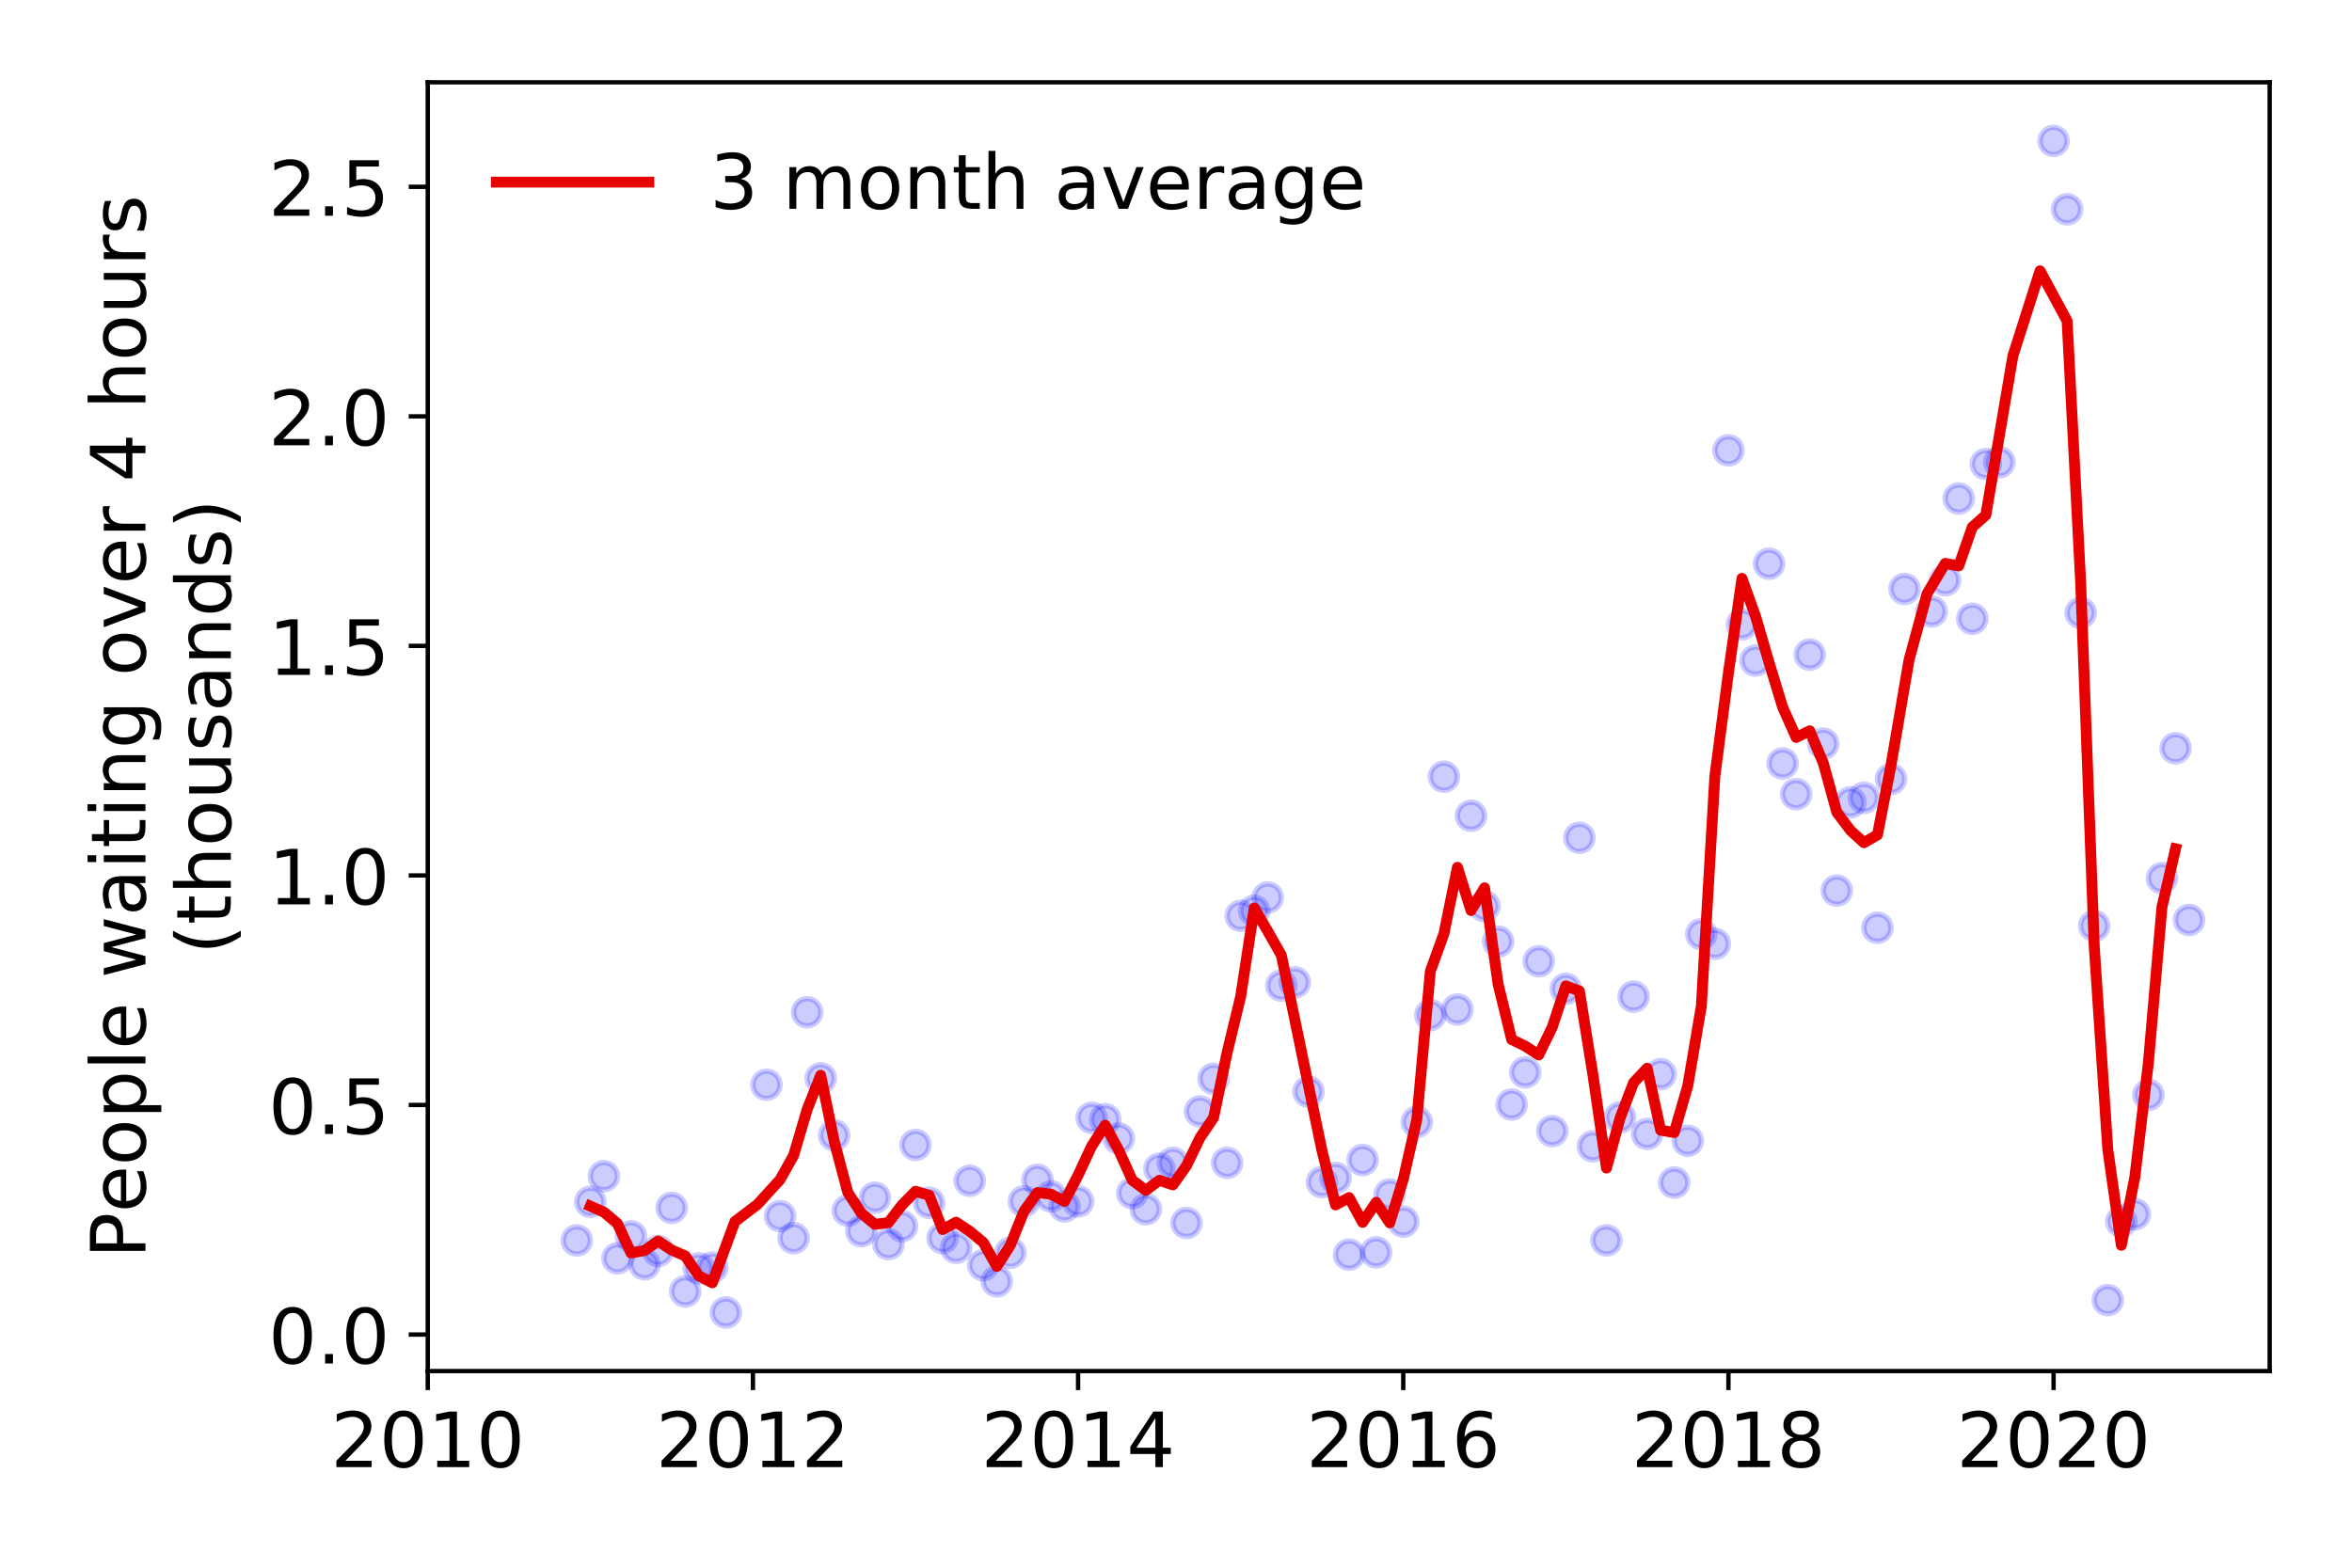<?xml version="1.0" encoding="utf-8" standalone="no"?>
<!DOCTYPE svg PUBLIC "-//W3C//DTD SVG 1.1//EN"
  "http://www.w3.org/Graphics/SVG/1.1/DTD/svg11.dtd">
<!-- Created with matplotlib (https://matplotlib.org/) -->
<svg height="288pt" version="1.1" viewBox="0 0 432 288" width="432pt" xmlns="http://www.w3.org/2000/svg" xmlns:xlink="http://www.w3.org/1999/xlink">
 <defs>
  <style type="text/css">
*{stroke-linecap:butt;stroke-linejoin:round;}
  </style>
 </defs>
 <g id="figure_1">
  <g id="patch_1">
   <path d="M 0 288 
L 432 288 
L 432 0 
L 0 0 
z
" style="fill:#ffffff;"/>
  </g>
  <g id="axes_1">
   <g id="patch_2">
    <path d="M 78.57 251.88 
L 416.88 251.88 
L 416.88 15.12 
L 78.57 15.12 
z
" style="fill:#ffffff;"/>
   </g>
   <g id="matplotlib.axis_1">
    <g id="xtick_1">
     <g id="line2d_1">
      <defs>
       <path d="M 0 0 
L 0 3.5 
" id="m4d3a401c6d" style="stroke:#000000;stroke-width:0.8;"/>
      </defs>
      <g>
       <use style="stroke:#000000;stroke-width:0.8;" x="78.57" xlink:href="#m4d3a401c6d" y="251.88"/>
      </g>
     </g>
     <g id="text_1">
      <!-- 2010 -->
      <defs>
       <path d="M 19.188 8.297 
L 53.609 8.297 
L 53.609 0 
L 7.328 0 
L 7.328 8.297 
Q 12.938 14.109 22.625 23.891 
Q 32.328 33.688 34.812 36.531 
Q 39.547 41.844 41.422 45.531 
Q 43.312 49.219 43.312 52.781 
Q 43.312 58.594 39.234 62.25 
Q 35.156 65.922 28.609 65.922 
Q 23.969 65.922 18.812 64.312 
Q 13.672 62.703 7.812 59.422 
L 7.812 69.391 
Q 13.766 71.781 18.938 73 
Q 24.125 74.219 28.422 74.219 
Q 39.75 74.219 46.484 68.547 
Q 53.219 62.891 53.219 53.422 
Q 53.219 48.922 51.531 44.891 
Q 49.859 40.875 45.406 35.406 
Q 44.188 33.984 37.641 27.219 
Q 31.109 20.453 19.188 8.297 
z
" id="DejaVuSans-50"/>
       <path d="M 31.781 66.406 
Q 24.172 66.406 20.328 58.906 
Q 16.5 51.422 16.5 36.375 
Q 16.5 21.391 20.328 13.891 
Q 24.172 6.391 31.781 6.391 
Q 39.453 6.391 43.281 13.891 
Q 47.125 21.391 47.125 36.375 
Q 47.125 51.422 43.281 58.906 
Q 39.453 66.406 31.781 66.406 
z
M 31.781 74.219 
Q 44.047 74.219 50.516 64.516 
Q 56.984 54.828 56.984 36.375 
Q 56.984 17.969 50.516 8.266 
Q 44.047 -1.422 31.781 -1.422 
Q 19.531 -1.422 13.062 8.266 
Q 6.594 17.969 6.594 36.375 
Q 6.594 54.828 13.062 64.516 
Q 19.531 74.219 31.781 74.219 
z
" id="DejaVuSans-48"/>
       <path d="M 12.406 8.297 
L 28.516 8.297 
L 28.516 63.922 
L 10.984 60.406 
L 10.984 69.391 
L 28.422 72.906 
L 38.281 72.906 
L 38.281 8.297 
L 54.391 8.297 
L 54.391 0 
L 12.406 0 
z
" id="DejaVuSans-49"/>
      </defs>
      <g transform="translate(60.755 269.518)scale(0.14 -0.14)">
       <use xlink:href="#DejaVuSans-50"/>
       <use x="63.623" xlink:href="#DejaVuSans-48"/>
       <use x="127.246" xlink:href="#DejaVuSans-49"/>
       <use x="190.869" xlink:href="#DejaVuSans-48"/>
      </g>
     </g>
    </g>
    <g id="xtick_2">
     <g id="line2d_2">
      <g>
       <use style="stroke:#000000;stroke-width:0.8;" x="138.294" xlink:href="#m4d3a401c6d" y="251.88"/>
      </g>
     </g>
     <g id="text_2">
      <!-- 2012 -->
      <g transform="translate(120.479 269.518)scale(0.14 -0.14)">
       <use xlink:href="#DejaVuSans-50"/>
       <use x="63.623" xlink:href="#DejaVuSans-48"/>
       <use x="127.246" xlink:href="#DejaVuSans-49"/>
       <use x="190.869" xlink:href="#DejaVuSans-50"/>
      </g>
     </g>
    </g>
    <g id="xtick_3">
     <g id="line2d_3">
      <g>
       <use style="stroke:#000000;stroke-width:0.8;" x="198.017" xlink:href="#m4d3a401c6d" y="251.88"/>
      </g>
     </g>
     <g id="text_3">
      <!-- 2014 -->
      <defs>
       <path d="M 37.797 64.312 
L 12.891 25.391 
L 37.797 25.391 
z
M 35.203 72.906 
L 47.609 72.906 
L 47.609 25.391 
L 58.016 25.391 
L 58.016 17.188 
L 47.609 17.188 
L 47.609 0 
L 37.797 0 
L 37.797 17.188 
L 4.891 17.188 
L 4.891 26.703 
z
" id="DejaVuSans-52"/>
      </defs>
      <g transform="translate(180.202 269.518)scale(0.14 -0.14)">
       <use xlink:href="#DejaVuSans-50"/>
       <use x="63.623" xlink:href="#DejaVuSans-48"/>
       <use x="127.246" xlink:href="#DejaVuSans-49"/>
       <use x="190.869" xlink:href="#DejaVuSans-52"/>
      </g>
     </g>
    </g>
    <g id="xtick_4">
     <g id="line2d_4">
      <g>
       <use style="stroke:#000000;stroke-width:0.8;" x="257.741" xlink:href="#m4d3a401c6d" y="251.88"/>
      </g>
     </g>
     <g id="text_4">
      <!-- 2016 -->
      <defs>
       <path d="M 33.016 40.375 
Q 26.375 40.375 22.484 35.828 
Q 18.609 31.297 18.609 23.391 
Q 18.609 15.531 22.484 10.953 
Q 26.375 6.391 33.016 6.391 
Q 39.656 6.391 43.531 10.953 
Q 47.406 15.531 47.406 23.391 
Q 47.406 31.297 43.531 35.828 
Q 39.656 40.375 33.016 40.375 
z
M 52.594 71.297 
L 52.594 62.312 
Q 48.875 64.062 45.094 64.984 
Q 41.312 65.922 37.594 65.922 
Q 27.828 65.922 22.672 59.328 
Q 17.531 52.734 16.797 39.406 
Q 19.672 43.656 24.016 45.922 
Q 28.375 48.188 33.594 48.188 
Q 44.578 48.188 50.953 41.516 
Q 57.328 34.859 57.328 23.391 
Q 57.328 12.156 50.688 5.359 
Q 44.047 -1.422 33.016 -1.422 
Q 20.359 -1.422 13.672 8.266 
Q 6.984 17.969 6.984 36.375 
Q 6.984 53.656 15.188 63.938 
Q 23.391 74.219 37.203 74.219 
Q 40.922 74.219 44.703 73.484 
Q 48.484 72.75 52.594 71.297 
z
" id="DejaVuSans-54"/>
      </defs>
      <g transform="translate(239.926 269.518)scale(0.14 -0.14)">
       <use xlink:href="#DejaVuSans-50"/>
       <use x="63.623" xlink:href="#DejaVuSans-48"/>
       <use x="127.246" xlink:href="#DejaVuSans-49"/>
       <use x="190.869" xlink:href="#DejaVuSans-54"/>
      </g>
     </g>
    </g>
    <g id="xtick_5">
     <g id="line2d_5">
      <g>
       <use style="stroke:#000000;stroke-width:0.8;" x="317.465" xlink:href="#m4d3a401c6d" y="251.88"/>
      </g>
     </g>
     <g id="text_5">
      <!-- 2018 -->
      <defs>
       <path d="M 31.781 34.625 
Q 24.75 34.625 20.719 30.859 
Q 16.703 27.094 16.703 20.516 
Q 16.703 13.922 20.719 10.156 
Q 24.75 6.391 31.781 6.391 
Q 38.812 6.391 42.859 10.172 
Q 46.922 13.969 46.922 20.516 
Q 46.922 27.094 42.891 30.859 
Q 38.875 34.625 31.781 34.625 
z
M 21.922 38.812 
Q 15.578 40.375 12.031 44.719 
Q 8.5 49.078 8.5 55.328 
Q 8.5 64.062 14.719 69.141 
Q 20.953 74.219 31.781 74.219 
Q 42.672 74.219 48.875 69.141 
Q 55.078 64.062 55.078 55.328 
Q 55.078 49.078 51.531 44.719 
Q 48 40.375 41.703 38.812 
Q 48.828 37.156 52.797 32.312 
Q 56.781 27.484 56.781 20.516 
Q 56.781 9.906 50.312 4.234 
Q 43.844 -1.422 31.781 -1.422 
Q 19.734 -1.422 13.25 4.234 
Q 6.781 9.906 6.781 20.516 
Q 6.781 27.484 10.781 32.312 
Q 14.797 37.156 21.922 38.812 
z
M 18.312 54.391 
Q 18.312 48.734 21.844 45.562 
Q 25.391 42.391 31.781 42.391 
Q 38.141 42.391 41.719 45.562 
Q 45.312 48.734 45.312 54.391 
Q 45.312 60.062 41.719 63.234 
Q 38.141 66.406 31.781 66.406 
Q 25.391 66.406 21.844 63.234 
Q 18.312 60.062 18.312 54.391 
z
" id="DejaVuSans-56"/>
      </defs>
      <g transform="translate(299.65 269.518)scale(0.14 -0.14)">
       <use xlink:href="#DejaVuSans-50"/>
       <use x="63.623" xlink:href="#DejaVuSans-48"/>
       <use x="127.246" xlink:href="#DejaVuSans-49"/>
       <use x="190.869" xlink:href="#DejaVuSans-56"/>
      </g>
     </g>
    </g>
    <g id="xtick_6">
     <g id="line2d_6">
      <g>
       <use style="stroke:#000000;stroke-width:0.8;" x="377.189" xlink:href="#m4d3a401c6d" y="251.88"/>
      </g>
     </g>
     <g id="text_6">
      <!-- 2020 -->
      <g transform="translate(359.374 269.518)scale(0.14 -0.14)">
       <use xlink:href="#DejaVuSans-50"/>
       <use x="63.623" xlink:href="#DejaVuSans-48"/>
       <use x="127.246" xlink:href="#DejaVuSans-50"/>
       <use x="190.869" xlink:href="#DejaVuSans-48"/>
      </g>
     </g>
    </g>
   </g>
   <g id="matplotlib.axis_2">
    <g id="ytick_1">
     <g id="line2d_7">
      <defs>
       <path d="M 0 0 
L -3.5 0 
" id="ma04663f658" style="stroke:#000000;stroke-width:0.8;"/>
      </defs>
      <g>
       <use style="stroke:#000000;stroke-width:0.8;" x="78.57" xlink:href="#ma04663f658" y="245.167"/>
      </g>
     </g>
     <g id="text_7">
      <!-- 0.0 -->
      <defs>
       <path d="M 10.688 12.406 
L 21 12.406 
L 21 0 
L 10.688 0 
z
" id="DejaVuSans-46"/>
      </defs>
      <g transform="translate(49.306 250.485)scale(0.14 -0.14)">
       <use xlink:href="#DejaVuSans-48"/>
       <use x="63.623" xlink:href="#DejaVuSans-46"/>
       <use x="95.41" xlink:href="#DejaVuSans-48"/>
      </g>
     </g>
    </g>
    <g id="ytick_2">
     <g id="line2d_8">
      <g>
       <use style="stroke:#000000;stroke-width:0.8;" x="78.57" xlink:href="#ma04663f658" y="202.996"/>
      </g>
     </g>
     <g id="text_8">
      <!-- 0.5 -->
      <defs>
       <path d="M 10.797 72.906 
L 49.516 72.906 
L 49.516 64.594 
L 19.828 64.594 
L 19.828 46.734 
Q 21.969 47.469 24.109 47.828 
Q 26.266 48.188 28.422 48.188 
Q 40.625 48.188 47.75 41.5 
Q 54.891 34.812 54.891 23.391 
Q 54.891 11.625 47.562 5.094 
Q 40.234 -1.422 26.906 -1.422 
Q 22.312 -1.422 17.547 -0.641 
Q 12.797 0.141 7.719 1.703 
L 7.719 11.625 
Q 12.109 9.234 16.797 8.062 
Q 21.484 6.891 26.703 6.891 
Q 35.156 6.891 40.078 11.328 
Q 45.016 15.766 45.016 23.391 
Q 45.016 31 40.078 35.438 
Q 35.156 39.891 26.703 39.891 
Q 22.75 39.891 18.812 39.016 
Q 14.891 38.141 10.797 36.281 
z
" id="DejaVuSans-53"/>
      </defs>
      <g transform="translate(49.306 208.315)scale(0.14 -0.14)">
       <use xlink:href="#DejaVuSans-48"/>
       <use x="63.623" xlink:href="#DejaVuSans-46"/>
       <use x="95.41" xlink:href="#DejaVuSans-53"/>
      </g>
     </g>
    </g>
    <g id="ytick_3">
     <g id="line2d_9">
      <g>
       <use style="stroke:#000000;stroke-width:0.8;" x="78.57" xlink:href="#ma04663f658" y="160.826"/>
      </g>
     </g>
     <g id="text_9">
      <!-- 1.0 -->
      <g transform="translate(49.306 166.145)scale(0.14 -0.14)">
       <use xlink:href="#DejaVuSans-49"/>
       <use x="63.623" xlink:href="#DejaVuSans-46"/>
       <use x="95.41" xlink:href="#DejaVuSans-48"/>
      </g>
     </g>
    </g>
    <g id="ytick_4">
     <g id="line2d_10">
      <g>
       <use style="stroke:#000000;stroke-width:0.8;" x="78.57" xlink:href="#ma04663f658" y="118.656"/>
      </g>
     </g>
     <g id="text_10">
      <!-- 1.5 -->
      <g transform="translate(49.306 123.975)scale(0.14 -0.14)">
       <use xlink:href="#DejaVuSans-49"/>
       <use x="63.623" xlink:href="#DejaVuSans-46"/>
       <use x="95.41" xlink:href="#DejaVuSans-53"/>
      </g>
     </g>
    </g>
    <g id="ytick_5">
     <g id="line2d_11">
      <g>
       <use style="stroke:#000000;stroke-width:0.8;" x="78.57" xlink:href="#ma04663f658" y="76.486"/>
      </g>
     </g>
     <g id="text_11">
      <!-- 2.0 -->
      <g transform="translate(49.306 81.805)scale(0.14 -0.14)">
       <use xlink:href="#DejaVuSans-50"/>
       <use x="63.623" xlink:href="#DejaVuSans-46"/>
       <use x="95.41" xlink:href="#DejaVuSans-48"/>
      </g>
     </g>
    </g>
    <g id="ytick_6">
     <g id="line2d_12">
      <g>
       <use style="stroke:#000000;stroke-width:0.8;" x="78.57" xlink:href="#ma04663f658" y="34.316"/>
      </g>
     </g>
     <g id="text_12">
      <!-- 2.5 -->
      <g transform="translate(49.306 39.635)scale(0.14 -0.14)">
       <use xlink:href="#DejaVuSans-50"/>
       <use x="63.623" xlink:href="#DejaVuSans-46"/>
       <use x="95.41" xlink:href="#DejaVuSans-53"/>
      </g>
     </g>
    </g>
    <g id="text_13">
     <!-- People waiting over 4 hours -->
     <defs>
      <path d="M 19.672 64.797 
L 19.672 37.406 
L 32.078 37.406 
Q 38.969 37.406 42.719 40.969 
Q 46.484 44.531 46.484 51.125 
Q 46.484 57.672 42.719 61.234 
Q 38.969 64.797 32.078 64.797 
z
M 9.812 72.906 
L 32.078 72.906 
Q 44.344 72.906 50.609 67.359 
Q 56.891 61.812 56.891 51.125 
Q 56.891 40.328 50.609 34.812 
Q 44.344 29.297 32.078 29.297 
L 19.672 29.297 
L 19.672 0 
L 9.812 0 
z
" id="DejaVuSans-80"/>
      <path d="M 56.203 29.594 
L 56.203 25.203 
L 14.891 25.203 
Q 15.484 15.922 20.484 11.062 
Q 25.484 6.203 34.422 6.203 
Q 39.594 6.203 44.453 7.469 
Q 49.312 8.734 54.109 11.281 
L 54.109 2.781 
Q 49.266 0.734 44.188 -0.344 
Q 39.109 -1.422 33.891 -1.422 
Q 20.797 -1.422 13.156 6.188 
Q 5.516 13.812 5.516 26.812 
Q 5.516 40.234 12.766 48.109 
Q 20.016 56 32.328 56 
Q 43.359 56 49.781 48.891 
Q 56.203 41.797 56.203 29.594 
z
M 47.219 32.234 
Q 47.125 39.594 43.094 43.984 
Q 39.062 48.391 32.422 48.391 
Q 24.906 48.391 20.391 44.141 
Q 15.875 39.891 15.188 32.172 
z
" id="DejaVuSans-101"/>
      <path d="M 30.609 48.391 
Q 23.391 48.391 19.188 42.75 
Q 14.984 37.109 14.984 27.297 
Q 14.984 17.484 19.156 11.844 
Q 23.344 6.203 30.609 6.203 
Q 37.797 6.203 41.984 11.859 
Q 46.188 17.531 46.188 27.297 
Q 46.188 37.016 41.984 42.703 
Q 37.797 48.391 30.609 48.391 
z
M 30.609 56 
Q 42.328 56 49.016 48.375 
Q 55.719 40.766 55.719 27.297 
Q 55.719 13.875 49.016 6.219 
Q 42.328 -1.422 30.609 -1.422 
Q 18.844 -1.422 12.172 6.219 
Q 5.516 13.875 5.516 27.297 
Q 5.516 40.766 12.172 48.375 
Q 18.844 56 30.609 56 
z
" id="DejaVuSans-111"/>
      <path d="M 18.109 8.203 
L 18.109 -20.797 
L 9.078 -20.797 
L 9.078 54.688 
L 18.109 54.688 
L 18.109 46.391 
Q 20.953 51.266 25.266 53.625 
Q 29.594 56 35.594 56 
Q 45.562 56 51.781 48.094 
Q 58.016 40.188 58.016 27.297 
Q 58.016 14.406 51.781 6.484 
Q 45.562 -1.422 35.594 -1.422 
Q 29.594 -1.422 25.266 0.953 
Q 20.953 3.328 18.109 8.203 
z
M 48.688 27.297 
Q 48.688 37.203 44.609 42.844 
Q 40.531 48.484 33.406 48.484 
Q 26.266 48.484 22.188 42.844 
Q 18.109 37.203 18.109 27.297 
Q 18.109 17.391 22.188 11.75 
Q 26.266 6.109 33.406 6.109 
Q 40.531 6.109 44.609 11.75 
Q 48.688 17.391 48.688 27.297 
z
" id="DejaVuSans-112"/>
      <path d="M 9.422 75.984 
L 18.406 75.984 
L 18.406 0 
L 9.422 0 
z
" id="DejaVuSans-108"/>
      <path id="DejaVuSans-32"/>
      <path d="M 4.203 54.688 
L 13.188 54.688 
L 24.422 12.016 
L 35.594 54.688 
L 46.188 54.688 
L 57.422 12.016 
L 68.609 54.688 
L 77.594 54.688 
L 63.281 0 
L 52.688 0 
L 40.922 44.828 
L 29.109 0 
L 18.5 0 
z
" id="DejaVuSans-119"/>
      <path d="M 34.281 27.484 
Q 23.391 27.484 19.188 25 
Q 14.984 22.516 14.984 16.5 
Q 14.984 11.719 18.141 8.906 
Q 21.297 6.109 26.703 6.109 
Q 34.188 6.109 38.703 11.406 
Q 43.219 16.703 43.219 25.484 
L 43.219 27.484 
z
M 52.203 31.203 
L 52.203 0 
L 43.219 0 
L 43.219 8.297 
Q 40.141 3.328 35.547 0.953 
Q 30.953 -1.422 24.312 -1.422 
Q 15.922 -1.422 10.953 3.297 
Q 6 8.016 6 15.922 
Q 6 25.141 12.172 29.828 
Q 18.359 34.516 30.609 34.516 
L 43.219 34.516 
L 43.219 35.406 
Q 43.219 41.609 39.141 45 
Q 35.062 48.391 27.688 48.391 
Q 23 48.391 18.547 47.266 
Q 14.109 46.141 10.016 43.891 
L 10.016 52.203 
Q 14.938 54.109 19.578 55.047 
Q 24.219 56 28.609 56 
Q 40.484 56 46.344 49.844 
Q 52.203 43.703 52.203 31.203 
z
" id="DejaVuSans-97"/>
      <path d="M 9.422 54.688 
L 18.406 54.688 
L 18.406 0 
L 9.422 0 
z
M 9.422 75.984 
L 18.406 75.984 
L 18.406 64.594 
L 9.422 64.594 
z
" id="DejaVuSans-105"/>
      <path d="M 18.312 70.219 
L 18.312 54.688 
L 36.812 54.688 
L 36.812 47.703 
L 18.312 47.703 
L 18.312 18.016 
Q 18.312 11.328 20.141 9.422 
Q 21.969 7.516 27.594 7.516 
L 36.812 7.516 
L 36.812 0 
L 27.594 0 
Q 17.188 0 13.234 3.875 
Q 9.281 7.766 9.281 18.016 
L 9.281 47.703 
L 2.688 47.703 
L 2.688 54.688 
L 9.281 54.688 
L 9.281 70.219 
z
" id="DejaVuSans-116"/>
      <path d="M 54.891 33.016 
L 54.891 0 
L 45.906 0 
L 45.906 32.719 
Q 45.906 40.484 42.875 44.328 
Q 39.844 48.188 33.797 48.188 
Q 26.516 48.188 22.312 43.547 
Q 18.109 38.922 18.109 30.906 
L 18.109 0 
L 9.078 0 
L 9.078 54.688 
L 18.109 54.688 
L 18.109 46.188 
Q 21.344 51.125 25.703 53.562 
Q 30.078 56 35.797 56 
Q 45.219 56 50.047 50.172 
Q 54.891 44.344 54.891 33.016 
z
" id="DejaVuSans-110"/>
      <path d="M 45.406 27.984 
Q 45.406 37.75 41.375 43.109 
Q 37.359 48.484 30.078 48.484 
Q 22.859 48.484 18.828 43.109 
Q 14.797 37.75 14.797 27.984 
Q 14.797 18.266 18.828 12.891 
Q 22.859 7.516 30.078 7.516 
Q 37.359 7.516 41.375 12.891 
Q 45.406 18.266 45.406 27.984 
z
M 54.391 6.781 
Q 54.391 -7.172 48.188 -13.984 
Q 42 -20.797 29.203 -20.797 
Q 24.469 -20.797 20.266 -20.094 
Q 16.062 -19.391 12.109 -17.922 
L 12.109 -9.188 
Q 16.062 -11.328 19.922 -12.344 
Q 23.781 -13.375 27.781 -13.375 
Q 36.625 -13.375 41.016 -8.766 
Q 45.406 -4.156 45.406 5.172 
L 45.406 9.625 
Q 42.625 4.781 38.281 2.391 
Q 33.938 0 27.875 0 
Q 17.828 0 11.672 7.656 
Q 5.516 15.328 5.516 27.984 
Q 5.516 40.672 11.672 48.328 
Q 17.828 56 27.875 56 
Q 33.938 56 38.281 53.609 
Q 42.625 51.219 45.406 46.391 
L 45.406 54.688 
L 54.391 54.688 
z
" id="DejaVuSans-103"/>
      <path d="M 2.984 54.688 
L 12.5 54.688 
L 29.594 8.797 
L 46.688 54.688 
L 56.203 54.688 
L 35.688 0 
L 23.484 0 
z
" id="DejaVuSans-118"/>
      <path d="M 41.109 46.297 
Q 39.594 47.172 37.812 47.578 
Q 36.031 48 33.891 48 
Q 26.266 48 22.188 43.047 
Q 18.109 38.094 18.109 28.812 
L 18.109 0 
L 9.078 0 
L 9.078 54.688 
L 18.109 54.688 
L 18.109 46.188 
Q 20.953 51.172 25.484 53.578 
Q 30.031 56 36.531 56 
Q 37.453 56 38.578 55.875 
Q 39.703 55.766 41.062 55.516 
z
" id="DejaVuSans-114"/>
      <path d="M 54.891 33.016 
L 54.891 0 
L 45.906 0 
L 45.906 32.719 
Q 45.906 40.484 42.875 44.328 
Q 39.844 48.188 33.797 48.188 
Q 26.516 48.188 22.312 43.547 
Q 18.109 38.922 18.109 30.906 
L 18.109 0 
L 9.078 0 
L 9.078 75.984 
L 18.109 75.984 
L 18.109 46.188 
Q 21.344 51.125 25.703 53.562 
Q 30.078 56 35.797 56 
Q 45.219 56 50.047 50.172 
Q 54.891 44.344 54.891 33.016 
z
" id="DejaVuSans-104"/>
      <path d="M 8.5 21.578 
L 8.5 54.688 
L 17.484 54.688 
L 17.484 21.922 
Q 17.484 14.156 20.5 10.266 
Q 23.531 6.391 29.594 6.391 
Q 36.859 6.391 41.078 11.031 
Q 45.312 15.672 45.312 23.688 
L 45.312 54.688 
L 54.297 54.688 
L 54.297 0 
L 45.312 0 
L 45.312 8.406 
Q 42.047 3.422 37.719 1 
Q 33.406 -1.422 27.688 -1.422 
Q 18.266 -1.422 13.375 4.438 
Q 8.5 10.297 8.5 21.578 
z
M 31.109 56 
z
" id="DejaVuSans-117"/>
      <path d="M 44.281 53.078 
L 44.281 44.578 
Q 40.484 46.531 36.375 47.5 
Q 32.281 48.484 27.875 48.484 
Q 21.188 48.484 17.844 46.438 
Q 14.5 44.391 14.5 40.281 
Q 14.5 37.156 16.891 35.375 
Q 19.281 33.594 26.516 31.984 
L 29.594 31.297 
Q 39.156 29.25 43.188 25.516 
Q 47.219 21.781 47.219 15.094 
Q 47.219 7.469 41.188 3.016 
Q 35.156 -1.422 24.609 -1.422 
Q 20.219 -1.422 15.453 -0.562 
Q 10.688 0.297 5.422 2 
L 5.422 11.281 
Q 10.406 8.688 15.234 7.391 
Q 20.062 6.109 24.812 6.109 
Q 31.156 6.109 34.562 8.281 
Q 37.984 10.453 37.984 14.406 
Q 37.984 18.062 35.516 20.016 
Q 33.062 21.969 24.703 23.781 
L 21.578 24.516 
Q 13.234 26.266 9.516 29.906 
Q 5.812 33.547 5.812 39.891 
Q 5.812 47.609 11.281 51.797 
Q 16.75 56 26.812 56 
Q 31.781 56 36.172 55.266 
Q 40.578 54.547 44.281 53.078 
z
" id="DejaVuSans-115"/>
     </defs>
     <g transform="translate(26.717 231.175)rotate(-90)scale(0.14 -0.14)">
      <use xlink:href="#DejaVuSans-80"/>
      <use x="60.256" xlink:href="#DejaVuSans-101"/>
      <use x="121.779" xlink:href="#DejaVuSans-111"/>
      <use x="182.961" xlink:href="#DejaVuSans-112"/>
      <use x="246.438" xlink:href="#DejaVuSans-108"/>
      <use x="274.221" xlink:href="#DejaVuSans-101"/>
      <use x="335.744" xlink:href="#DejaVuSans-32"/>
      <use x="367.531" xlink:href="#DejaVuSans-119"/>
      <use x="449.318" xlink:href="#DejaVuSans-97"/>
      <use x="510.598" xlink:href="#DejaVuSans-105"/>
      <use x="538.381" xlink:href="#DejaVuSans-116"/>
      <use x="577.59" xlink:href="#DejaVuSans-105"/>
      <use x="605.373" xlink:href="#DejaVuSans-110"/>
      <use x="668.752" xlink:href="#DejaVuSans-103"/>
      <use x="732.229" xlink:href="#DejaVuSans-32"/>
      <use x="764.016" xlink:href="#DejaVuSans-111"/>
      <use x="825.197" xlink:href="#DejaVuSans-118"/>
      <use x="884.377" xlink:href="#DejaVuSans-101"/>
      <use x="945.9" xlink:href="#DejaVuSans-114"/>
      <use x="987.014" xlink:href="#DejaVuSans-32"/>
      <use x="1018.801" xlink:href="#DejaVuSans-52"/>
      <use x="1082.424" xlink:href="#DejaVuSans-32"/>
      <use x="1114.211" xlink:href="#DejaVuSans-104"/>
      <use x="1177.59" xlink:href="#DejaVuSans-111"/>
      <use x="1238.771" xlink:href="#DejaVuSans-117"/>
      <use x="1302.15" xlink:href="#DejaVuSans-114"/>
      <use x="1343.264" xlink:href="#DejaVuSans-115"/>
     </g>
     <!-- (thousands) -->
     <defs>
      <path d="M 31 75.875 
Q 24.469 64.656 21.281 53.656 
Q 18.109 42.672 18.109 31.391 
Q 18.109 20.125 21.312 9.062 
Q 24.516 -2 31 -13.188 
L 23.188 -13.188 
Q 15.875 -1.703 12.234 9.375 
Q 8.594 20.453 8.594 31.391 
Q 8.594 42.281 12.203 53.312 
Q 15.828 64.359 23.188 75.875 
z
" id="DejaVuSans-40"/>
      <path d="M 45.406 46.391 
L 45.406 75.984 
L 54.391 75.984 
L 54.391 0 
L 45.406 0 
L 45.406 8.203 
Q 42.578 3.328 38.25 0.953 
Q 33.938 -1.422 27.875 -1.422 
Q 17.969 -1.422 11.734 6.484 
Q 5.516 14.406 5.516 27.297 
Q 5.516 40.188 11.734 48.094 
Q 17.969 56 27.875 56 
Q 33.938 56 38.25 53.625 
Q 42.578 51.266 45.406 46.391 
z
M 14.797 27.297 
Q 14.797 17.391 18.875 11.75 
Q 22.953 6.109 30.078 6.109 
Q 37.203 6.109 41.297 11.75 
Q 45.406 17.391 45.406 27.297 
Q 45.406 37.203 41.297 42.844 
Q 37.203 48.484 30.078 48.484 
Q 22.953 48.484 18.875 42.844 
Q 14.797 37.203 14.797 27.297 
z
" id="DejaVuSans-100"/>
      <path d="M 8.016 75.875 
L 15.828 75.875 
Q 23.141 64.359 26.781 53.312 
Q 30.422 42.281 30.422 31.391 
Q 30.422 20.453 26.781 9.375 
Q 23.141 -1.703 15.828 -13.188 
L 8.016 -13.188 
Q 14.5 -2 17.703 9.062 
Q 20.906 20.125 20.906 31.391 
Q 20.906 42.672 17.703 53.656 
Q 14.5 64.656 8.016 75.875 
z
" id="DejaVuSans-41"/>
     </defs>
     <g transform="translate(42.394 175.325)rotate(-90)scale(0.14 -0.14)">
      <use xlink:href="#DejaVuSans-40"/>
      <use x="39.014" xlink:href="#DejaVuSans-116"/>
      <use x="78.223" xlink:href="#DejaVuSans-104"/>
      <use x="141.602" xlink:href="#DejaVuSans-111"/>
      <use x="202.783" xlink:href="#DejaVuSans-117"/>
      <use x="266.162" xlink:href="#DejaVuSans-115"/>
      <use x="318.262" xlink:href="#DejaVuSans-97"/>
      <use x="379.541" xlink:href="#DejaVuSans-110"/>
      <use x="442.92" xlink:href="#DejaVuSans-100"/>
      <use x="506.396" xlink:href="#DejaVuSans-115"/>
      <use x="558.496" xlink:href="#DejaVuSans-41"/>
     </g>
    </g>
   </g>
   <g id="line2d_13">
    <defs>
     <path d="M 0 2.5 
C 0.663 2.5 1.299 2.237 1.768 1.768 
C 2.237 1.299 2.5 0.663 2.5 0 
C 2.5 -0.663 2.237 -1.299 1.768 -1.768 
C 1.299 -2.237 0.663 -2.5 0 -2.5 
C -0.663 -2.5 -1.299 -2.237 -1.768 -1.768 
C -2.237 -1.299 -2.5 -0.663 -2.5 0 
C -2.5 0.663 -2.237 1.299 -1.768 1.768 
C -1.299 2.237 -0.663 2.5 0 2.5 
z
" id="mecfa5daf93" style="stroke:#0000ff;stroke-opacity:0.2;"/>
    </defs>
    <g clip-path="url(#pc78a5f2363)">
     <use style="fill:#0000ff;fill-opacity:0.2;stroke:#0000ff;stroke-opacity:0.2;" x="402.073" xlink:href="#mecfa5daf93" y="169.007"/>
     <use style="fill:#0000ff;fill-opacity:0.2;stroke:#0000ff;stroke-opacity:0.2;" x="399.585" xlink:href="#mecfa5daf93" y="137.464"/>
     <use style="fill:#0000ff;fill-opacity:0.2;stroke:#0000ff;stroke-opacity:0.2;" x="397.097" xlink:href="#mecfa5daf93" y="161.332"/>
     <use style="fill:#0000ff;fill-opacity:0.2;stroke:#0000ff;stroke-opacity:0.2;" x="394.608" xlink:href="#mecfa5daf93" y="201.141"/>
     <use style="fill:#0000ff;fill-opacity:0.2;stroke:#0000ff;stroke-opacity:0.2;" x="392.12" xlink:href="#mecfa5daf93" y="223.069"/>
     <use style="fill:#0000ff;fill-opacity:0.2;stroke:#0000ff;stroke-opacity:0.2;" x="389.631" xlink:href="#mecfa5daf93" y="224.419"/>
     <use style="fill:#0000ff;fill-opacity:0.2;stroke:#0000ff;stroke-opacity:0.2;" x="387.143" xlink:href="#mecfa5daf93" y="238.841"/>
     <use style="fill:#0000ff;fill-opacity:0.2;stroke:#0000ff;stroke-opacity:0.2;" x="384.654" xlink:href="#mecfa5daf93" y="170.104"/>
     <use style="fill:#0000ff;fill-opacity:0.2;stroke:#0000ff;stroke-opacity:0.2;" x="382.166" xlink:href="#mecfa5daf93" y="112.584"/>
     <use style="fill:#0000ff;fill-opacity:0.2;stroke:#0000ff;stroke-opacity:0.2;" x="379.677" xlink:href="#mecfa5daf93" y="38.449"/>
     <use style="fill:#0000ff;fill-opacity:0.2;stroke:#0000ff;stroke-opacity:0.2;" x="377.189" xlink:href="#mecfa5daf93" y="25.882"/>
     <use style="fill:#0000ff;fill-opacity:0.2;stroke:#0000ff;stroke-opacity:0.2;" x="367.235" xlink:href="#mecfa5daf93" y="84.92"/>
     <use style="fill:#0000ff;fill-opacity:0.2;stroke:#0000ff;stroke-opacity:0.2;" x="364.746" xlink:href="#mecfa5daf93" y="85.257"/>
     <use style="fill:#0000ff;fill-opacity:0.2;stroke:#0000ff;stroke-opacity:0.2;" x="362.258" xlink:href="#mecfa5daf93" y="113.68"/>
     <use style="fill:#0000ff;fill-opacity:0.2;stroke:#0000ff;stroke-opacity:0.2;" x="359.769" xlink:href="#mecfa5daf93" y="91.583"/>
     <use style="fill:#0000ff;fill-opacity:0.2;stroke:#0000ff;stroke-opacity:0.2;" x="357.281" xlink:href="#mecfa5daf93" y="106.595"/>
     <use style="fill:#0000ff;fill-opacity:0.2;stroke:#0000ff;stroke-opacity:0.2;" x="354.792" xlink:href="#mecfa5daf93" y="112.331"/>
     <use style="fill:#0000ff;fill-opacity:0.2;stroke:#0000ff;stroke-opacity:0.2;" x="349.815" xlink:href="#mecfa5daf93" y="108.198"/>
     <use style="fill:#0000ff;fill-opacity:0.2;stroke:#0000ff;stroke-opacity:0.2;" x="347.327" xlink:href="#mecfa5daf93" y="143.115"/>
     <use style="fill:#0000ff;fill-opacity:0.2;stroke:#0000ff;stroke-opacity:0.2;" x="344.838" xlink:href="#mecfa5daf93" y="170.441"/>
     <use style="fill:#0000ff;fill-opacity:0.2;stroke:#0000ff;stroke-opacity:0.2;" x="342.35" xlink:href="#mecfa5daf93" y="146.573"/>
     <use style="fill:#0000ff;fill-opacity:0.2;stroke:#0000ff;stroke-opacity:0.2;" x="339.861" xlink:href="#mecfa5daf93" y="147.416"/>
     <use style="fill:#0000ff;fill-opacity:0.2;stroke:#0000ff;stroke-opacity:0.2;" x="337.373" xlink:href="#mecfa5daf93" y="163.609"/>
     <use style="fill:#0000ff;fill-opacity:0.2;stroke:#0000ff;stroke-opacity:0.2;" x="334.884" xlink:href="#mecfa5daf93" y="136.621"/>
     <use style="fill:#0000ff;fill-opacity:0.2;stroke:#0000ff;stroke-opacity:0.2;" x="332.396" xlink:href="#mecfa5daf93" y="120.259"/>
     <use style="fill:#0000ff;fill-opacity:0.2;stroke:#0000ff;stroke-opacity:0.2;" x="329.907" xlink:href="#mecfa5daf93" y="145.898"/>
     <use style="fill:#0000ff;fill-opacity:0.2;stroke:#0000ff;stroke-opacity:0.2;" x="327.419" xlink:href="#mecfa5daf93" y="140.247"/>
     <use style="fill:#0000ff;fill-opacity:0.2;stroke:#0000ff;stroke-opacity:0.2;" x="324.93" xlink:href="#mecfa5daf93" y="103.559"/>
     <use style="fill:#0000ff;fill-opacity:0.2;stroke:#0000ff;stroke-opacity:0.2;" x="322.442" xlink:href="#mecfa5daf93" y="121.355"/>
     <use style="fill:#0000ff;fill-opacity:0.2;stroke:#0000ff;stroke-opacity:0.2;" x="319.953" xlink:href="#mecfa5daf93" y="114.692"/>
     <use style="fill:#0000ff;fill-opacity:0.2;stroke:#0000ff;stroke-opacity:0.2;" x="317.465" xlink:href="#mecfa5daf93" y="82.727"/>
     <use style="fill:#0000ff;fill-opacity:0.2;stroke:#0000ff;stroke-opacity:0.2;" x="314.976" xlink:href="#mecfa5daf93" y="173.393"/>
     <use style="fill:#0000ff;fill-opacity:0.2;stroke:#0000ff;stroke-opacity:0.2;" x="312.488" xlink:href="#mecfa5daf93" y="171.622"/>
     <use style="fill:#0000ff;fill-opacity:0.2;stroke:#0000ff;stroke-opacity:0.2;" x="309.999" xlink:href="#mecfa5daf93" y="209.575"/>
     <use style="fill:#0000ff;fill-opacity:0.2;stroke:#0000ff;stroke-opacity:0.2;" x="307.511" xlink:href="#mecfa5daf93" y="217.25"/>
     <use style="fill:#0000ff;fill-opacity:0.2;stroke:#0000ff;stroke-opacity:0.2;" x="305.022" xlink:href="#mecfa5daf93" y="197.346"/>
     <use style="fill:#0000ff;fill-opacity:0.2;stroke:#0000ff;stroke-opacity:0.2;" x="302.534" xlink:href="#mecfa5daf93" y="208.31"/>
     <use style="fill:#0000ff;fill-opacity:0.2;stroke:#0000ff;stroke-opacity:0.2;" x="300.045" xlink:href="#mecfa5daf93" y="183.092"/>
     <use style="fill:#0000ff;fill-opacity:0.2;stroke:#0000ff;stroke-opacity:0.2;" x="297.557" xlink:href="#mecfa5daf93" y="205.274"/>
     <use style="fill:#0000ff;fill-opacity:0.2;stroke:#0000ff;stroke-opacity:0.2;" x="295.068" xlink:href="#mecfa5daf93" y="227.877"/>
     <use style="fill:#0000ff;fill-opacity:0.2;stroke:#0000ff;stroke-opacity:0.2;" x="292.58" xlink:href="#mecfa5daf93" y="210.587"/>
     <use style="fill:#0000ff;fill-opacity:0.2;stroke:#0000ff;stroke-opacity:0.2;" x="290.092" xlink:href="#mecfa5daf93" y="153.91"/>
     <use style="fill:#0000ff;fill-opacity:0.2;stroke:#0000ff;stroke-opacity:0.2;" x="287.603" xlink:href="#mecfa5daf93" y="181.658"/>
     <use style="fill:#0000ff;fill-opacity:0.2;stroke:#0000ff;stroke-opacity:0.2;" x="285.115" xlink:href="#mecfa5daf93" y="207.804"/>
     <use style="fill:#0000ff;fill-opacity:0.2;stroke:#0000ff;stroke-opacity:0.2;" x="282.626" xlink:href="#mecfa5daf93" y="176.598"/>
     <use style="fill:#0000ff;fill-opacity:0.2;stroke:#0000ff;stroke-opacity:0.2;" x="280.138" xlink:href="#mecfa5daf93" y="197.008"/>
     <use style="fill:#0000ff;fill-opacity:0.2;stroke:#0000ff;stroke-opacity:0.2;" x="277.649" xlink:href="#mecfa5daf93" y="202.912"/>
     <use style="fill:#0000ff;fill-opacity:0.2;stroke:#0000ff;stroke-opacity:0.2;" x="275.161" xlink:href="#mecfa5daf93" y="172.971"/>
     <use style="fill:#0000ff;fill-opacity:0.2;stroke:#0000ff;stroke-opacity:0.2;" x="272.672" xlink:href="#mecfa5daf93" y="166.477"/>
     <use style="fill:#0000ff;fill-opacity:0.2;stroke:#0000ff;stroke-opacity:0.2;" x="270.184" xlink:href="#mecfa5daf93" y="149.862"/>
     <use style="fill:#0000ff;fill-opacity:0.2;stroke:#0000ff;stroke-opacity:0.2;" x="267.695" xlink:href="#mecfa5daf93" y="185.454"/>
     <use style="fill:#0000ff;fill-opacity:0.2;stroke:#0000ff;stroke-opacity:0.2;" x="265.207" xlink:href="#mecfa5daf93" y="142.693"/>
     <use style="fill:#0000ff;fill-opacity:0.2;stroke:#0000ff;stroke-opacity:0.2;" x="262.718" xlink:href="#mecfa5daf93" y="186.466"/>
     <use style="fill:#0000ff;fill-opacity:0.2;stroke:#0000ff;stroke-opacity:0.2;" x="260.23" xlink:href="#mecfa5daf93" y="206.117"/>
     <use style="fill:#0000ff;fill-opacity:0.2;stroke:#0000ff;stroke-opacity:0.2;" x="257.741" xlink:href="#mecfa5daf93" y="224.419"/>
     <use style="fill:#0000ff;fill-opacity:0.2;stroke:#0000ff;stroke-opacity:0.2;" x="255.253" xlink:href="#mecfa5daf93" y="219.443"/>
     <use style="fill:#0000ff;fill-opacity:0.2;stroke:#0000ff;stroke-opacity:0.2;" x="252.764" xlink:href="#mecfa5daf93" y="230.07"/>
     <use style="fill:#0000ff;fill-opacity:0.2;stroke:#0000ff;stroke-opacity:0.2;" x="250.276" xlink:href="#mecfa5daf93" y="213.117"/>
     <use style="fill:#0000ff;fill-opacity:0.2;stroke:#0000ff;stroke-opacity:0.2;" x="247.787" xlink:href="#mecfa5daf93" y="230.491"/>
     <use style="fill:#0000ff;fill-opacity:0.2;stroke:#0000ff;stroke-opacity:0.2;" x="245.299" xlink:href="#mecfa5daf93" y="216.406"/>
     <use style="fill:#0000ff;fill-opacity:0.2;stroke:#0000ff;stroke-opacity:0.2;" x="242.81" xlink:href="#mecfa5daf93" y="217.166"/>
     <use style="fill:#0000ff;fill-opacity:0.2;stroke:#0000ff;stroke-opacity:0.2;" x="240.322" xlink:href="#mecfa5daf93" y="200.551"/>
     <use style="fill:#0000ff;fill-opacity:0.2;stroke:#0000ff;stroke-opacity:0.2;" x="237.833" xlink:href="#mecfa5daf93" y="180.478"/>
     <use style="fill:#0000ff;fill-opacity:0.2;stroke:#0000ff;stroke-opacity:0.2;" x="235.345" xlink:href="#mecfa5daf93" y="181.068"/>
     <use style="fill:#0000ff;fill-opacity:0.2;stroke:#0000ff;stroke-opacity:0.2;" x="232.856" xlink:href="#mecfa5daf93" y="164.875"/>
     <use style="fill:#0000ff;fill-opacity:0.2;stroke:#0000ff;stroke-opacity:0.2;" x="230.368" xlink:href="#mecfa5daf93" y="167.32"/>
     <use style="fill:#0000ff;fill-opacity:0.2;stroke:#0000ff;stroke-opacity:0.2;" x="227.879" xlink:href="#mecfa5daf93" y="168.248"/>
     <use style="fill:#0000ff;fill-opacity:0.2;stroke:#0000ff;stroke-opacity:0.2;" x="225.391" xlink:href="#mecfa5daf93" y="213.623"/>
     <use style="fill:#0000ff;fill-opacity:0.2;stroke:#0000ff;stroke-opacity:0.2;" x="222.902" xlink:href="#mecfa5daf93" y="198.189"/>
     <use style="fill:#0000ff;fill-opacity:0.2;stroke:#0000ff;stroke-opacity:0.2;" x="220.414" xlink:href="#mecfa5daf93" y="204.177"/>
     <use style="fill:#0000ff;fill-opacity:0.2;stroke:#0000ff;stroke-opacity:0.2;" x="217.925" xlink:href="#mecfa5daf93" y="224.672"/>
     <use style="fill:#0000ff;fill-opacity:0.2;stroke:#0000ff;stroke-opacity:0.2;" x="215.437" xlink:href="#mecfa5daf93" y="213.623"/>
     <use style="fill:#0000ff;fill-opacity:0.2;stroke:#0000ff;stroke-opacity:0.2;" x="212.948" xlink:href="#mecfa5daf93" y="214.72"/>
     <use style="fill:#0000ff;fill-opacity:0.2;stroke:#0000ff;stroke-opacity:0.2;" x="210.46" xlink:href="#mecfa5daf93" y="222.142"/>
     <use style="fill:#0000ff;fill-opacity:0.2;stroke:#0000ff;stroke-opacity:0.2;" x="207.971" xlink:href="#mecfa5daf93" y="219.19"/>
     <use style="fill:#0000ff;fill-opacity:0.2;stroke:#0000ff;stroke-opacity:0.2;" x="205.483" xlink:href="#mecfa5daf93" y="209.153"/>
     <use style="fill:#0000ff;fill-opacity:0.2;stroke:#0000ff;stroke-opacity:0.2;" x="202.994" xlink:href="#mecfa5daf93" y="205.611"/>
     <use style="fill:#0000ff;fill-opacity:0.2;stroke:#0000ff;stroke-opacity:0.2;" x="200.506" xlink:href="#mecfa5daf93" y="205.358"/>
     <use style="fill:#0000ff;fill-opacity:0.2;stroke:#0000ff;stroke-opacity:0.2;" x="198.017" xlink:href="#mecfa5daf93" y="220.708"/>
     <use style="fill:#0000ff;fill-opacity:0.2;stroke:#0000ff;stroke-opacity:0.2;" x="195.529" xlink:href="#mecfa5daf93" y="221.636"/>
     <use style="fill:#0000ff;fill-opacity:0.2;stroke:#0000ff;stroke-opacity:0.2;" x="193.04" xlink:href="#mecfa5daf93" y="219.78"/>
     <use style="fill:#0000ff;fill-opacity:0.2;stroke:#0000ff;stroke-opacity:0.2;" x="190.552" xlink:href="#mecfa5daf93" y="216.744"/>
     <use style="fill:#0000ff;fill-opacity:0.2;stroke:#0000ff;stroke-opacity:0.2;" x="188.063" xlink:href="#mecfa5daf93" y="220.708"/>
     <use style="fill:#0000ff;fill-opacity:0.2;stroke:#0000ff;stroke-opacity:0.2;" x="185.575" xlink:href="#mecfa5daf93" y="230.154"/>
     <use style="fill:#0000ff;fill-opacity:0.2;stroke:#0000ff;stroke-opacity:0.2;" x="183.087" xlink:href="#mecfa5daf93" y="235.383"/>
     <use style="fill:#0000ff;fill-opacity:0.2;stroke:#0000ff;stroke-opacity:0.2;" x="180.598" xlink:href="#mecfa5daf93" y="232.431"/>
     <use style="fill:#0000ff;fill-opacity:0.2;stroke:#0000ff;stroke-opacity:0.2;" x="178.11" xlink:href="#mecfa5daf93" y="216.913"/>
     <use style="fill:#0000ff;fill-opacity:0.2;stroke:#0000ff;stroke-opacity:0.2;" x="175.621" xlink:href="#mecfa5daf93" y="229.226"/>
     <use style="fill:#0000ff;fill-opacity:0.2;stroke:#0000ff;stroke-opacity:0.2;" x="173.133" xlink:href="#mecfa5daf93" y="227.455"/>
     <use style="fill:#0000ff;fill-opacity:0.2;stroke:#0000ff;stroke-opacity:0.2;" x="170.644" xlink:href="#mecfa5daf93" y="220.961"/>
     <use style="fill:#0000ff;fill-opacity:0.2;stroke:#0000ff;stroke-opacity:0.2;" x="168.156" xlink:href="#mecfa5daf93" y="210.334"/>
     <use style="fill:#0000ff;fill-opacity:0.2;stroke:#0000ff;stroke-opacity:0.2;" x="165.667" xlink:href="#mecfa5daf93" y="225.262"/>
     <use style="fill:#0000ff;fill-opacity:0.2;stroke:#0000ff;stroke-opacity:0.2;" x="163.179" xlink:href="#mecfa5daf93" y="228.551"/>
     <use style="fill:#0000ff;fill-opacity:0.2;stroke:#0000ff;stroke-opacity:0.2;" x="160.69" xlink:href="#mecfa5daf93" y="220.033"/>
     <use style="fill:#0000ff;fill-opacity:0.2;stroke:#0000ff;stroke-opacity:0.2;" x="158.202" xlink:href="#mecfa5daf93" y="226.19"/>
     <use style="fill:#0000ff;fill-opacity:0.2;stroke:#0000ff;stroke-opacity:0.2;" x="155.713" xlink:href="#mecfa5daf93" y="222.395"/>
     <use style="fill:#0000ff;fill-opacity:0.2;stroke:#0000ff;stroke-opacity:0.2;" x="153.225" xlink:href="#mecfa5daf93" y="208.563"/>
     <use style="fill:#0000ff;fill-opacity:0.2;stroke:#0000ff;stroke-opacity:0.2;" x="150.736" xlink:href="#mecfa5daf93" y="198.105"/>
     <use style="fill:#0000ff;fill-opacity:0.2;stroke:#0000ff;stroke-opacity:0.2;" x="148.248" xlink:href="#mecfa5daf93" y="185.96"/>
     <use style="fill:#0000ff;fill-opacity:0.2;stroke:#0000ff;stroke-opacity:0.2;" x="145.759" xlink:href="#mecfa5daf93" y="227.455"/>
     <use style="fill:#0000ff;fill-opacity:0.2;stroke:#0000ff;stroke-opacity:0.2;" x="143.271" xlink:href="#mecfa5daf93" y="223.407"/>
     <use style="fill:#0000ff;fill-opacity:0.2;stroke:#0000ff;stroke-opacity:0.2;" x="140.782" xlink:href="#mecfa5daf93" y="199.285"/>
     <use style="fill:#0000ff;fill-opacity:0.2;stroke:#0000ff;stroke-opacity:0.2;" x="133.317" xlink:href="#mecfa5daf93" y="241.118"/>
     <use style="fill:#0000ff;fill-opacity:0.2;stroke:#0000ff;stroke-opacity:0.2;" x="130.828" xlink:href="#mecfa5daf93" y="232.853"/>
     <use style="fill:#0000ff;fill-opacity:0.2;stroke:#0000ff;stroke-opacity:0.2;" x="128.34" xlink:href="#mecfa5daf93" y="233.022"/>
     <use style="fill:#0000ff;fill-opacity:0.2;stroke:#0000ff;stroke-opacity:0.2;" x="125.851" xlink:href="#mecfa5daf93" y="237.239"/>
     <use style="fill:#0000ff;fill-opacity:0.2;stroke:#0000ff;stroke-opacity:0.2;" x="123.363" xlink:href="#mecfa5daf93" y="221.889"/>
     <use style="fill:#0000ff;fill-opacity:0.2;stroke:#0000ff;stroke-opacity:0.2;" x="120.874" xlink:href="#mecfa5daf93" y="229.817"/>
     <use style="fill:#0000ff;fill-opacity:0.2;stroke:#0000ff;stroke-opacity:0.2;" x="118.386" xlink:href="#mecfa5daf93" y="232.262"/>
     <use style="fill:#0000ff;fill-opacity:0.2;stroke:#0000ff;stroke-opacity:0.2;" x="115.897" xlink:href="#mecfa5daf93" y="227.118"/>
     <use style="fill:#0000ff;fill-opacity:0.2;stroke:#0000ff;stroke-opacity:0.2;" x="113.409" xlink:href="#mecfa5daf93" y="231.166"/>
     <use style="fill:#0000ff;fill-opacity:0.2;stroke:#0000ff;stroke-opacity:0.2;" x="110.92" xlink:href="#mecfa5daf93" y="216.069"/>
     <use style="fill:#0000ff;fill-opacity:0.2;stroke:#0000ff;stroke-opacity:0.2;" x="108.432" xlink:href="#mecfa5daf93" y="220.792"/>
     <use style="fill:#0000ff;fill-opacity:0.2;stroke:#0000ff;stroke-opacity:0.2;" x="105.943" xlink:href="#mecfa5daf93" y="227.877"/>
    </g>
   </g>
   <g id="line2d_14">
    <path clip-path="url(#pc78a5f2363)" d="M 399.585 155.935 
L 397.097 166.646 
L 394.608 195.181 
L 392.12 216.21 
L 389.631 228.776 
L 387.143 211.121 
L 384.654 173.843 
L 382.166 107.045 
L 379.677 58.971 
L 374.7 49.75 
L 369.723 65.353 
L 364.746 94.619 
L 362.258 96.84 
L 359.769 103.953 
L 357.281 103.503 
L 353.963 109.041 
L 350.645 121.214 
L 347.327 140.585 
L 344.838 153.376 
L 342.35 154.81 
L 339.861 152.533 
L 337.373 149.215 
L 334.884 140.163 
L 332.396 134.259 
L 329.907 135.468 
L 327.419 129.901 
L 324.93 121.72 
L 322.442 113.202 
L 319.953 106.258 
L 317.465 123.604 
L 314.976 142.581 
L 312.488 184.863 
L 309.999 199.482 
L 307.511 208.057 
L 305.022 207.635 
L 302.534 196.249 
L 300.045 198.892 
L 297.557 205.414 
L 295.068 214.579 
L 292.58 197.458 
L 290.092 182.052 
L 287.603 181.124 
L 285.115 188.687 
L 282.626 193.803 
L 280.138 192.173 
L 277.649 190.964 
L 275.161 180.787 
L 272.672 163.103 
L 270.184 167.264 
L 267.695 159.336 
L 265.207 171.537 
L 262.718 178.425 
L 260.23 205.667 
L 257.741 216.66 
L 255.253 224.644 
L 252.764 220.877 
L 250.276 224.559 
L 247.787 220.005 
L 245.299 221.354 
L 242.81 211.374 
L 240.322 199.398 
L 237.833 187.365 
L 235.345 175.473 
L 232.856 171.088 
L 230.368 166.814 
L 227.879 183.064 
L 225.391 193.353 
L 222.902 205.33 
L 220.414 209.013 
L 217.925 214.157 
L 215.437 217.672 
L 212.948 216.828 
L 210.46 218.684 
L 207.971 216.828 
L 205.483 211.318 
L 202.994 206.707 
L 200.506 210.559 
L 198.017 215.9 
L 195.529 220.708 
L 193.04 219.387 
L 190.552 219.077 
L 188.063 222.535 
L 185.575 228.748 
L 183.087 232.656 
L 180.598 228.242 
L 178.11 226.19 
L 175.621 224.531 
L 173.133 225.881 
L 170.644 219.583 
L 168.156 218.852 
L 165.667 221.383 
L 163.179 224.616 
L 160.69 224.925 
L 158.202 222.873 
L 155.713 219.049 
L 153.225 209.687 
L 150.736 197.542 
L 148.248 203.84 
L 145.759 212.274 
L 143.271 216.716 
L 139.123 221.27 
L 134.976 224.419 
L 130.828 235.664 
L 128.34 234.371 
L 125.851 230.716 
L 123.363 229.648 
L 120.874 227.989 
L 118.386 229.732 
L 115.897 230.182 
L 113.409 224.784 
L 110.92 222.676 
L 108.432 221.579 
" style="fill:none;stroke:#e60000;stroke-linecap:square;stroke-width:2;"/>
   </g>
   <g id="patch_3">
    <path d="M 78.57 251.88 
L 78.57 15.12 
" style="fill:none;stroke:#000000;stroke-linecap:square;stroke-linejoin:miter;stroke-width:0.8;"/>
   </g>
   <g id="patch_4">
    <path d="M 416.88 251.88 
L 416.88 15.12 
" style="fill:none;stroke:#000000;stroke-linecap:square;stroke-linejoin:miter;stroke-width:0.8;"/>
   </g>
   <g id="patch_5">
    <path d="M 78.57 251.88 
L 416.88 251.88 
" style="fill:none;stroke:#000000;stroke-linecap:square;stroke-linejoin:miter;stroke-width:0.8;"/>
   </g>
   <g id="patch_6">
    <path d="M 78.57 15.12 
L 416.88 15.12 
" style="fill:none;stroke:#000000;stroke-linecap:square;stroke-linejoin:miter;stroke-width:0.8;"/>
   </g>
   <g id="legend_1">
    <g id="line2d_15">
     <path d="M 91.17 33.458 
L 119.17 33.458 
" style="fill:none;stroke:#e60000;stroke-linecap:square;stroke-width:2;"/>
    </g>
    <g id="line2d_16"/>
    <g id="text_14">
     <!-- 3 month average -->
     <defs>
      <path d="M 40.578 39.312 
Q 47.656 37.797 51.625 33 
Q 55.609 28.219 55.609 21.188 
Q 55.609 10.406 48.188 4.484 
Q 40.766 -1.422 27.094 -1.422 
Q 22.516 -1.422 17.656 -0.516 
Q 12.797 0.391 7.625 2.203 
L 7.625 11.719 
Q 11.719 9.328 16.594 8.109 
Q 21.484 6.891 26.812 6.891 
Q 36.078 6.891 40.938 10.547 
Q 45.797 14.203 45.797 21.188 
Q 45.797 27.641 41.281 31.266 
Q 36.766 34.906 28.719 34.906 
L 20.219 34.906 
L 20.219 43.016 
L 29.109 43.016 
Q 36.375 43.016 40.234 45.922 
Q 44.094 48.828 44.094 54.297 
Q 44.094 59.906 40.109 62.906 
Q 36.141 65.922 28.719 65.922 
Q 24.656 65.922 20.016 65.031 
Q 15.375 64.156 9.812 62.312 
L 9.812 71.094 
Q 15.438 72.656 20.344 73.438 
Q 25.25 74.219 29.594 74.219 
Q 40.828 74.219 47.359 69.109 
Q 53.906 64.016 53.906 55.328 
Q 53.906 49.266 50.438 45.094 
Q 46.969 40.922 40.578 39.312 
z
" id="DejaVuSans-51"/>
      <path d="M 52 44.188 
Q 55.375 50.25 60.062 53.125 
Q 64.75 56 71.094 56 
Q 79.641 56 84.281 50.016 
Q 88.922 44.047 88.922 33.016 
L 88.922 0 
L 79.891 0 
L 79.891 32.719 
Q 79.891 40.578 77.094 44.375 
Q 74.312 48.188 68.609 48.188 
Q 61.625 48.188 57.562 43.547 
Q 53.516 38.922 53.516 30.906 
L 53.516 0 
L 44.484 0 
L 44.484 32.719 
Q 44.484 40.625 41.703 44.406 
Q 38.922 48.188 33.109 48.188 
Q 26.219 48.188 22.156 43.531 
Q 18.109 38.875 18.109 30.906 
L 18.109 0 
L 9.078 0 
L 9.078 54.688 
L 18.109 54.688 
L 18.109 46.188 
Q 21.188 51.219 25.484 53.609 
Q 29.781 56 35.688 56 
Q 41.656 56 45.828 52.969 
Q 50 49.953 52 44.188 
z
" id="DejaVuSans-109"/>
     </defs>
     <g transform="translate(130.37 38.358)scale(0.14 -0.14)">
      <use xlink:href="#DejaVuSans-51"/>
      <use x="63.623" xlink:href="#DejaVuSans-32"/>
      <use x="95.41" xlink:href="#DejaVuSans-109"/>
      <use x="192.822" xlink:href="#DejaVuSans-111"/>
      <use x="254.004" xlink:href="#DejaVuSans-110"/>
      <use x="317.383" xlink:href="#DejaVuSans-116"/>
      <use x="356.592" xlink:href="#DejaVuSans-104"/>
      <use x="419.971" xlink:href="#DejaVuSans-32"/>
      <use x="451.758" xlink:href="#DejaVuSans-97"/>
      <use x="513.037" xlink:href="#DejaVuSans-118"/>
      <use x="572.217" xlink:href="#DejaVuSans-101"/>
      <use x="633.74" xlink:href="#DejaVuSans-114"/>
      <use x="674.854" xlink:href="#DejaVuSans-97"/>
      <use x="736.133" xlink:href="#DejaVuSans-103"/>
      <use x="799.609" xlink:href="#DejaVuSans-101"/>
     </g>
    </g>
   </g>
  </g>
 </g>
 <defs>
  <clipPath id="pc78a5f2363">
   <rect height="236.76" width="338.31" x="78.57" y="15.12"/>
  </clipPath>
 </defs>
</svg>
